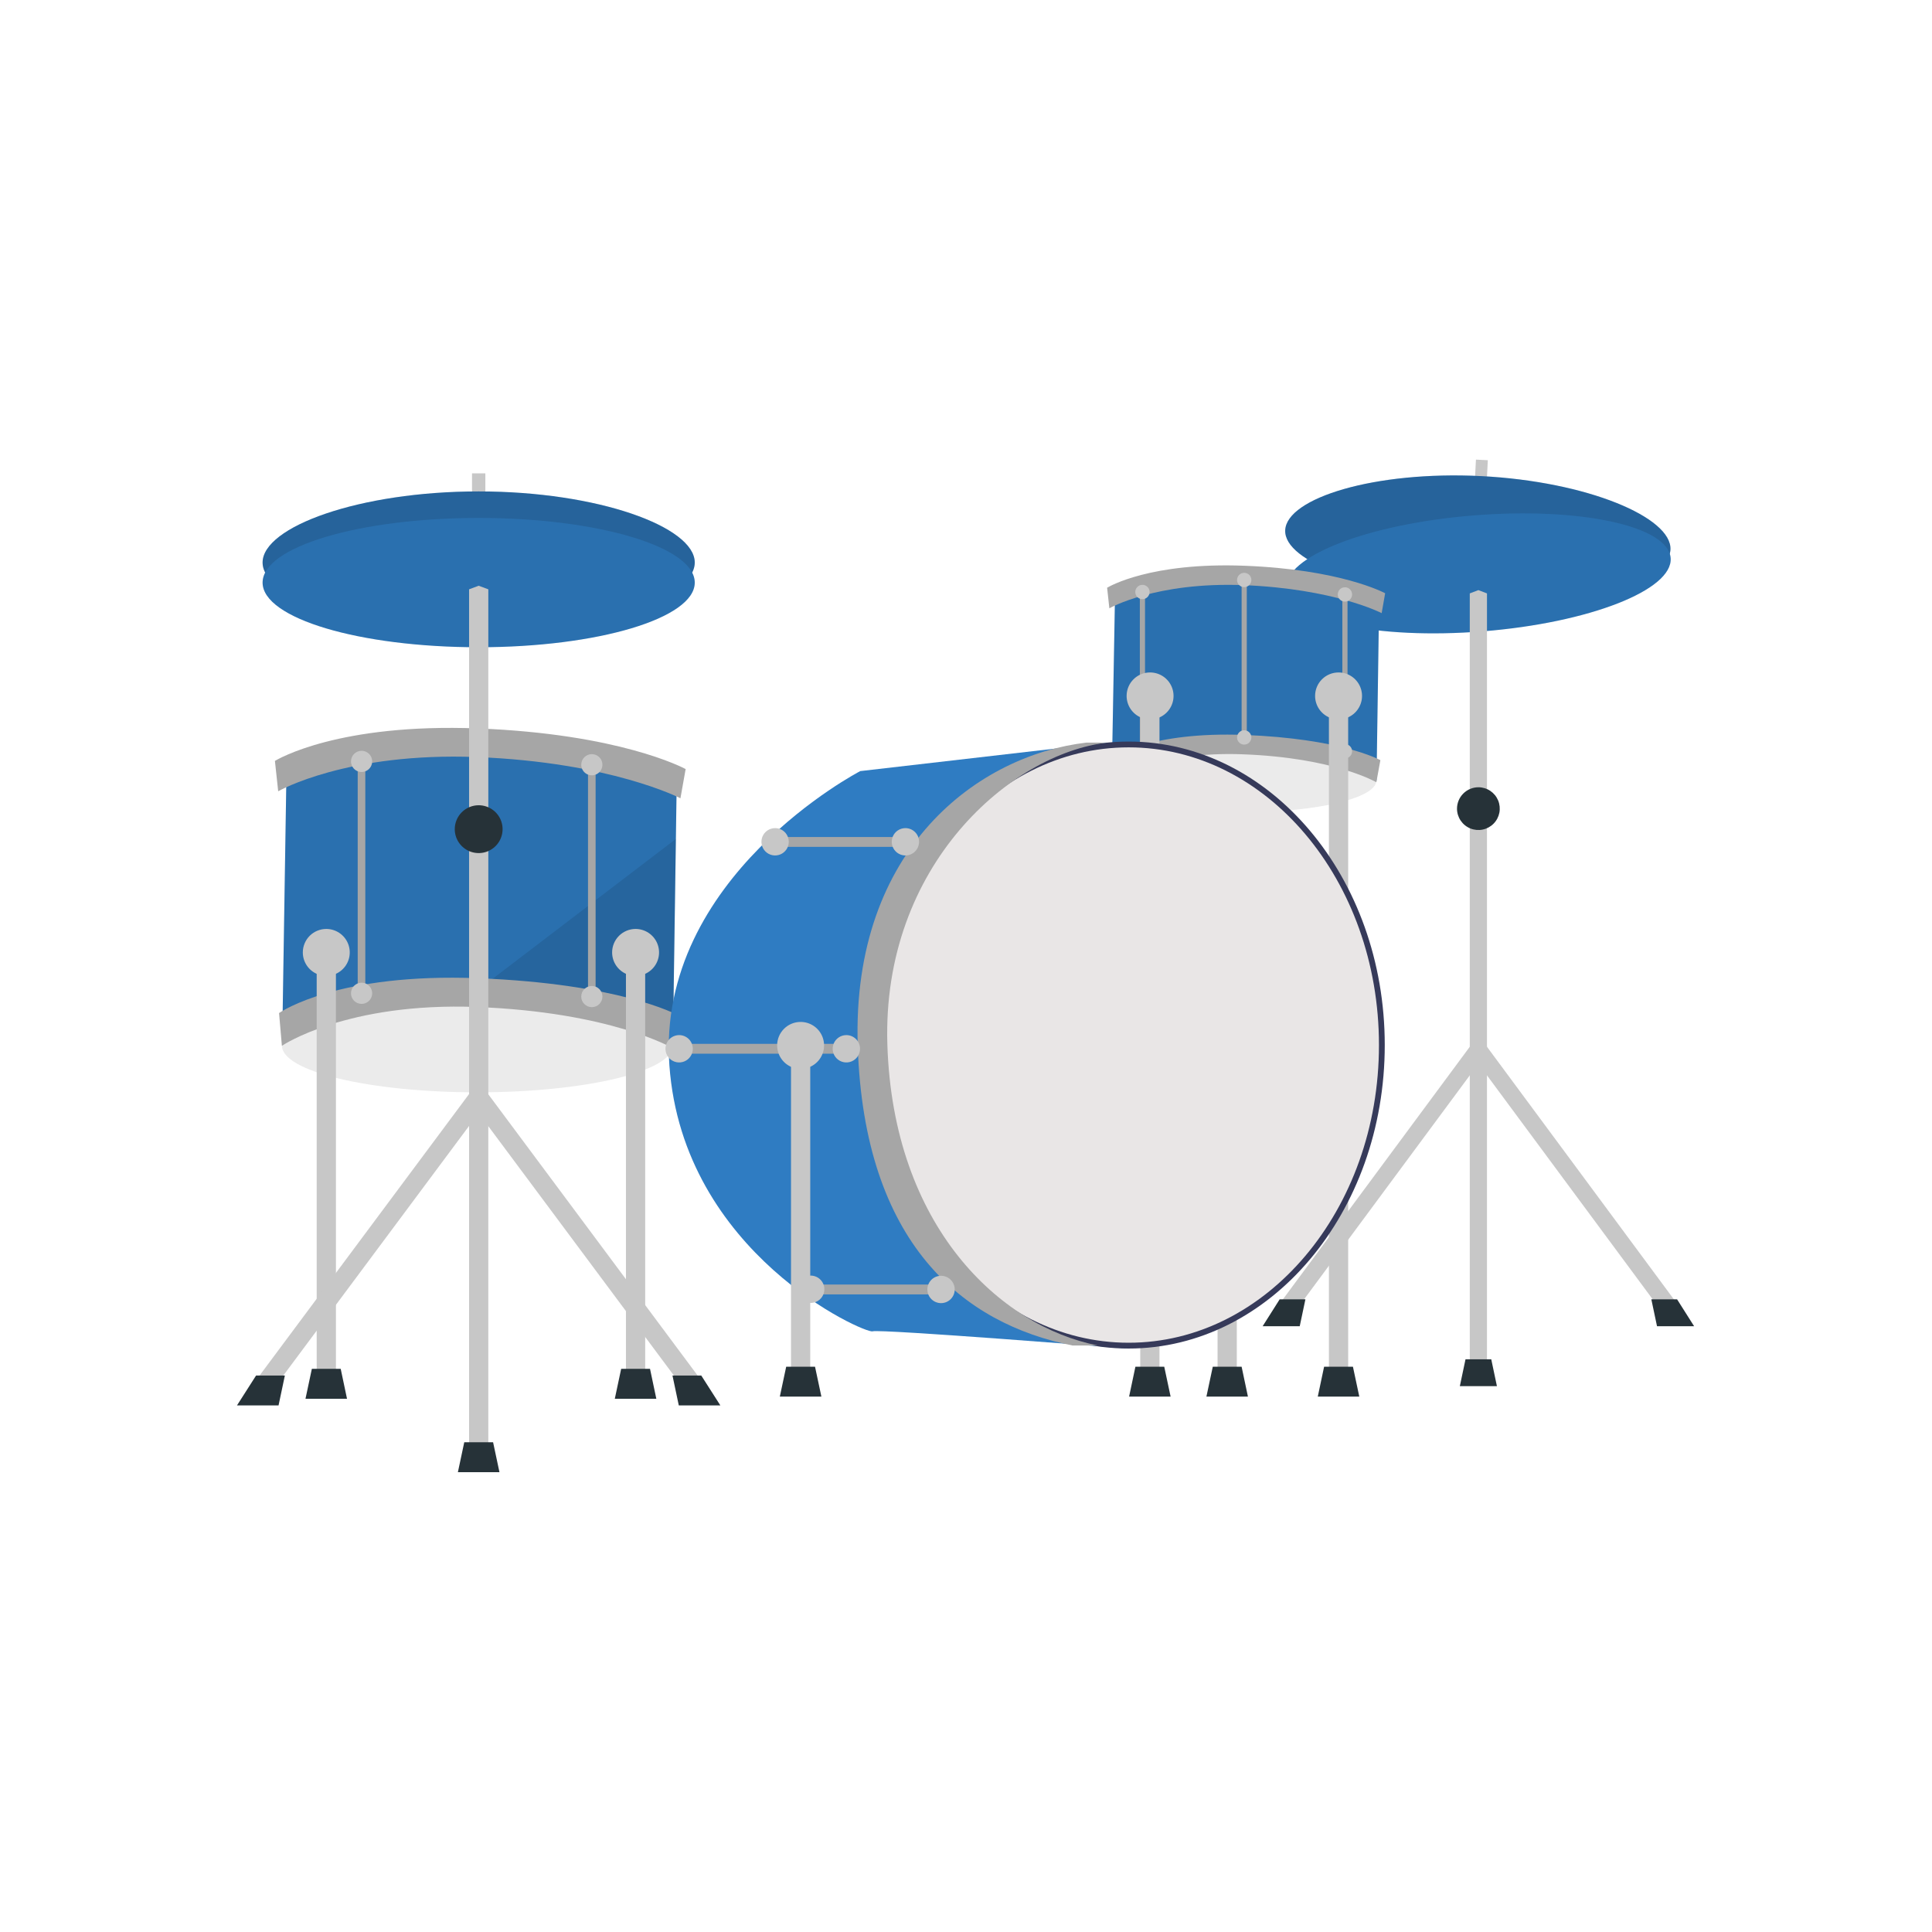 <svg width="1000" height="1000" viewBox="0 0 1000 1000" fill="none" xmlns="http://www.w3.org/2000/svg">
<path d="M763.252 251.622L769.395 251.934L770.09 238.209L763.947 237.898L763.252 251.622Z" fill="#C7C7C7"/>
<path d="M665.227 274.38C664.378 290.979 708.332 306.703 763.405 309.482C818.477 312.261 863.77 301.067 864.619 284.468C865.468 267.869 821.668 249.212 766.596 246.432C711.524 243.653 666.05 257.781 665.227 274.38Z" fill="#2F7CC2"/>
<path opacity="0.2" d="M665.227 274.38C664.378 290.979 708.332 306.703 763.405 309.482C818.477 312.261 863.77 301.067 864.619 284.468C865.468 267.869 821.668 249.212 766.596 246.432C711.524 243.653 666.05 257.781 665.227 274.38Z" fill="black"/>
<path d="M665.689 304.747C667.027 321.32 712.655 331.177 767.598 326.776C822.542 322.376 866.033 305.365 864.721 288.818C863.408 272.27 817.755 262.388 762.812 266.789C707.868 271.189 664.377 288.174 665.689 304.747Z" fill="#2F7CC2"/>
<path opacity="0.1" d="M665.689 304.747C667.027 321.32 712.655 331.177 767.598 326.776C822.542 322.376 866.033 305.365 864.721 288.818C863.408 272.27 817.755 262.388 762.812 266.789C707.868 271.189 664.377 288.174 665.689 304.747Z" fill="black"/>
<path d="M760.754 706.671H769.658V307.141L765.206 305.442L760.754 307.141V706.671Z" fill="#C7C7C7"/>
<path d="M755.609 717.479H774.807L771.874 703.582H758.543L755.609 717.479Z" fill="#263238"/>
<path d="M754.141 418.623C754.156 420.808 754.818 422.94 756.043 424.749C757.268 426.559 759.002 427.965 761.025 428.791C763.048 429.617 765.271 429.825 767.412 429.389C769.554 428.954 771.518 427.894 773.058 426.343C774.598 424.792 775.644 422.82 776.065 420.676C776.486 418.532 776.262 416.311 775.422 414.293C774.583 412.275 773.164 410.552 771.346 409.339C769.528 408.127 767.392 407.48 765.207 407.479C762.262 407.493 759.444 408.674 757.369 410.763C755.295 412.852 754.134 415.678 754.141 418.623Z" fill="#263238"/>
<path d="M860.241 679.031L867.293 673.756L769.012 540.939L761.961 546.215L860.241 679.031Z" fill="#C7C7C7"/>
<path d="M857.668 686.443H876.866L868.065 672.546H854.734L857.668 686.443Z" fill="#263238"/>
<path d="M670.169 679.031L663.117 673.756L761.398 540.939L768.449 546.215L670.169 679.031Z" fill="#C7C7C7"/>
<path d="M672.741 686.443H653.543L662.344 672.546H675.675L672.741 686.443Z" fill="#263238"/>
<path d="M348.28 541.223L350.235 406.657C350.235 406.657 322.905 384.474 247.091 384.474C171.277 384.474 148.219 403.208 148.219 403.208L146.031 541.223H348.28Z" fill="#2F7CC2"/>
<path opacity="0.1" d="M348.28 541.223L350.235 406.657C350.235 406.657 322.905 384.474 247.091 384.474C171.277 384.474 148.219 403.208 148.219 403.208L146.031 541.223H348.28Z" fill="black"/>
<path opacity="0.1" d="M349.849 434.218L348.254 541.222H209.621L349.849 434.218Z" fill="black"/>
<path d="M247.089 565.387C302.959 565.387 348.251 554.568 348.251 541.222C348.251 527.877 302.959 517.058 247.089 517.058C191.218 517.058 145.926 527.877 145.926 541.222C145.926 554.568 191.218 565.387 247.089 565.387Z" fill="#EBEBEB"/>
<path d="M352.188 413.193L354.891 398.061C353.321 397.238 320.277 379.841 247.371 377.036C175.314 374.257 143.867 392.914 142.297 393.841L143.995 409.564C144.33 409.359 179.535 389.26 246.805 391.859C315.954 394.535 351.854 413.013 352.188 413.193Z" fill="#A6A6A6"/>
<path d="M348.127 542.484L351.241 525.628C349.671 524.804 320.359 509.132 247.376 506.327C175.319 503.548 146.007 523.337 144.438 524.341L145.904 541.3C146.239 541.094 179.514 518.654 246.784 521.227C315.959 523.852 347.792 542.304 348.127 542.484Z" fill="#A6A6A6"/>
<path d="M304.352 518.576H308.289V394.818H304.352V518.576Z" fill="#A6A6A6"/>
<path d="M300.848 395.797C300.843 396.882 301.16 397.944 301.759 398.849C302.358 399.754 303.212 400.46 304.214 400.879C305.215 401.298 306.318 401.41 307.383 401.202C308.448 400.993 309.427 400.473 310.196 399.707C310.965 398.942 311.49 397.965 311.703 396.901C311.917 395.837 311.81 394.734 311.396 393.731C310.982 392.728 310.279 391.87 309.377 391.266C308.475 390.663 307.414 390.341 306.329 390.341C304.88 390.341 303.489 390.915 302.462 391.937C301.435 392.96 300.855 394.347 300.848 395.797Z" fill="#C7C7C7"/>
<path d="M306.329 521.304C309.356 521.304 311.811 518.85 311.811 515.822C311.811 512.795 309.356 510.341 306.329 510.341C303.302 510.341 300.848 512.795 300.848 515.822C300.848 518.85 303.302 521.304 306.329 521.304Z" fill="#C7C7C7"/>
<path d="M185.149 514.098H189.086L189.086 390.34H185.149L185.149 514.098Z" fill="#A6A6A6"/>
<path d="M181.676 394.072C181.671 395.157 181.988 396.219 182.587 397.124C183.186 398.029 184.041 398.736 185.042 399.154C186.043 399.573 187.146 399.686 188.211 399.477C189.276 399.268 190.255 398.748 191.024 397.983C191.793 397.217 192.318 396.241 192.532 395.177C192.745 394.113 192.638 393.009 192.224 392.006C191.81 391.003 191.107 390.145 190.205 389.542C189.303 388.938 188.243 388.616 187.157 388.616C185.708 388.616 184.318 389.19 183.29 390.213C182.263 391.235 181.683 392.623 181.676 394.072Z" fill="#C7C7C7"/>
<path d="M181.676 514.098C181.671 515.184 181.988 516.246 182.587 517.151C183.186 518.055 184.041 518.762 185.042 519.181C186.043 519.6 187.146 519.712 188.211 519.503C189.276 519.295 190.255 518.775 191.024 518.009C191.793 517.244 192.318 516.267 192.532 515.203C192.745 514.139 192.638 513.035 192.224 512.032C191.81 511.029 191.107 510.172 190.205 509.568C189.303 508.965 188.243 508.643 187.157 508.643C185.708 508.643 184.318 509.217 183.29 510.239C182.263 511.261 181.683 512.649 181.676 514.098Z" fill="#C7C7C7"/>
<path d="M156.738 492.97C156.738 495.372 157.451 497.721 158.785 499.718C160.12 501.716 162.017 503.273 164.237 504.192C166.456 505.111 168.899 505.352 171.255 504.883C173.611 504.415 175.775 503.258 177.474 501.559C179.173 499.86 180.33 497.696 180.798 495.34C181.267 492.983 181.027 490.541 180.107 488.322C179.188 486.102 177.631 484.205 175.633 482.87C173.636 481.536 171.287 480.823 168.885 480.823C167.29 480.823 165.71 481.137 164.237 481.748C162.763 482.358 161.424 483.253 160.296 484.381C159.168 485.509 158.273 486.848 157.663 488.322C157.052 489.795 156.738 491.375 156.738 492.97Z" fill="#C7C7C7"/>
<path d="M163.916 711.945H173.875L173.875 492.866H163.916L163.916 711.945Z" fill="#C7C7C7"/>
<path d="M158.125 723.989H179.613L176.345 708.497H161.419L158.125 723.989Z" fill="#263238"/>
<path d="M316.832 492.97C316.832 495.372 317.544 497.721 318.879 499.718C320.214 501.716 322.111 503.273 324.33 504.192C326.55 505.111 328.992 505.352 331.349 504.883C333.705 504.415 335.869 503.258 337.568 501.559C339.267 499.86 340.423 497.696 340.892 495.34C341.361 492.983 341.12 490.541 340.201 488.322C339.282 486.102 337.725 484.205 335.727 482.87C333.73 481.536 331.381 480.823 328.979 480.823C325.757 480.823 322.668 482.103 320.39 484.381C318.112 486.659 316.832 489.748 316.832 492.97Z" fill="#C7C7C7"/>
<path d="M323.986 711.945H333.945V492.866H323.986V711.945Z" fill="#C7C7C7"/>
<path d="M318.223 723.989H339.711L336.443 708.497H321.517L318.223 723.989Z" fill="#263238"/>
<path d="M712.477 404.031L713.815 312.93C713.815 312.93 695.312 297.901 643.997 297.901C592.682 297.901 577.087 310.589 577.087 310.589L575.414 404.031H712.477Z" fill="#2F7CC2"/>
<path opacity="0.1" d="M712.477 404.031L713.815 312.93C713.815 312.93 695.312 297.901 643.997 297.901C592.682 297.901 577.087 310.589 577.087 310.589L575.414 404.031H712.477Z" fill="black"/>
<path d="M575.414 404.031C575.414 413.064 606.09 420.373 643.92 420.373C681.75 420.373 712.399 413.064 712.399 404.031C712.399 394.998 681.75 387.664 643.92 387.664C606.09 387.664 575.414 394.998 575.414 404.031Z" fill="#EBEBEB"/>
<path d="M715.15 317.357L716.951 307.063C715.896 306.523 693.533 294.736 644.174 292.832C595.458 290.953 574.098 303.589 573.043 304.207L574.201 314.861C574.407 314.732 598.263 301.118 643.685 302.868C690.599 304.721 714.892 317.228 715.15 317.357Z" fill="#A6A6A6"/>
<path d="M712.398 404.88L714.482 393.454C713.427 392.914 693.534 382.311 644.175 380.407C595.46 378.528 575.567 391.936 574.512 392.554L575.49 404.031C575.721 403.903 598.265 388.59 643.789 390.443C690.601 392.245 712.141 404.752 712.398 404.88Z" fill="#A6A6A6"/>
<path d="M642.66 381.693H645.336V297.927H642.66V381.693Z" fill="#A6A6A6"/>
<path d="M640.293 300.192C640.293 300.925 640.51 301.642 640.918 302.251C641.325 302.86 641.903 303.335 642.581 303.616C643.258 303.896 644.003 303.97 644.722 303.827C645.441 303.684 646.101 303.331 646.619 302.813C647.137 302.294 647.49 301.634 647.633 300.915C647.776 300.196 647.703 299.451 647.422 298.774C647.142 298.097 646.667 297.518 646.058 297.111C645.448 296.704 644.732 296.486 643.999 296.486C643.016 296.486 642.073 296.877 641.378 297.572C640.683 298.267 640.293 299.209 640.293 300.192Z" fill="#C7C7C7"/>
<path d="M640.293 381.693C640.293 382.426 640.51 383.142 640.918 383.752C641.325 384.361 641.903 384.836 642.581 385.117C643.258 385.397 644.003 385.471 644.722 385.328C645.441 385.185 646.101 384.832 646.619 384.313C647.137 383.795 647.49 383.135 647.633 382.416C647.776 381.697 647.703 380.952 647.422 380.275C647.142 379.598 646.667 379.019 646.058 378.612C645.448 378.205 644.732 377.987 643.999 377.987C643.016 377.987 642.073 378.378 641.378 379.073C640.683 379.768 640.293 380.71 640.293 381.693Z" fill="#C7C7C7"/>
<path d="M694.796 390.701H697.473V306.935H694.796V390.701Z" fill="#A6A6A6"/>
<path d="M692.43 307.68C692.43 308.413 692.647 309.13 693.054 309.739C693.461 310.349 694.04 310.824 694.717 311.104C695.395 311.385 696.14 311.458 696.858 311.315C697.577 311.172 698.238 310.819 698.756 310.301C699.274 309.783 699.627 309.122 699.77 308.403C699.913 307.685 699.84 306.94 699.559 306.262C699.279 305.585 698.804 305.006 698.194 304.599C697.585 304.192 696.869 303.975 696.136 303.975C695.648 303.971 695.165 304.065 694.713 304.25C694.262 304.435 693.852 304.708 693.508 305.052C693.163 305.397 692.89 305.807 692.705 306.258C692.52 306.709 692.426 307.193 692.43 307.68Z" fill="#C7C7C7"/>
<path d="M692.43 388.848C692.43 389.581 692.647 390.298 693.054 390.907C693.461 391.517 694.04 391.992 694.717 392.272C695.395 392.553 696.14 392.626 696.858 392.483C697.577 392.34 698.238 391.987 698.756 391.469C699.274 390.95 699.627 390.29 699.77 389.571C699.913 388.852 699.84 388.107 699.559 387.43C699.279 386.753 698.804 386.174 698.194 385.767C697.585 385.36 696.868 385.143 696.135 385.143C695.153 385.143 694.21 385.533 693.515 386.228C692.82 386.923 692.43 387.866 692.43 388.848Z" fill="#C7C7C7"/>
<path d="M589.98 387.664H592.656V303.898H589.98V387.664Z" fill="#A6A6A6"/>
<path d="M591.319 310.125C593.366 310.125 595.025 308.466 595.025 306.42C595.025 304.373 593.366 302.714 591.319 302.714C589.272 302.714 587.613 304.373 587.613 306.42C587.613 308.466 589.272 310.125 591.319 310.125Z" fill="#C7C7C7"/>
<path d="M591.319 391.37C593.366 391.37 595.025 389.71 595.025 387.664C595.025 385.617 593.366 383.958 591.319 383.958C589.272 383.958 587.613 385.617 587.613 387.664C587.613 389.71 589.272 391.37 591.319 391.37Z" fill="#C7C7C7"/>
<path d="M680.691 360.18C680.686 362.584 681.395 364.936 682.728 366.938C684.061 368.939 685.957 370.5 688.178 371.423C690.399 372.345 692.843 372.588 695.202 372.12C697.56 371.652 699.727 370.495 701.427 368.794C703.127 367.094 704.285 364.927 704.753 362.569C705.221 360.21 704.978 357.766 704.055 355.545C703.133 353.325 701.572 351.428 699.571 350.095C697.569 348.762 695.217 348.054 692.812 348.059C689.598 348.059 686.515 349.336 684.242 351.609C681.968 353.882 680.691 356.965 680.691 360.18Z" fill="#C7C7C7"/>
<path d="M687.845 710.865H697.805V360.18H687.845V710.865Z" fill="#C7C7C7"/>
<path d="M682.082 722.884H703.57L700.276 707.417H685.35L682.082 722.884Z" fill="#263238"/>
<path d="M583.133 360.18C583.128 362.584 583.836 364.936 585.169 366.938C586.502 368.939 588.399 370.5 590.619 371.423C592.84 372.345 595.284 372.588 597.643 372.12C600.002 371.652 602.168 370.495 603.869 368.794C605.569 367.094 606.726 364.927 607.194 362.569C607.662 360.21 607.419 357.766 606.497 355.545C605.574 353.325 604.013 351.428 602.012 350.095C600.01 348.762 597.658 348.054 595.254 348.059C592.039 348.059 588.956 349.336 586.683 351.609C584.41 353.882 583.133 356.965 583.133 360.18Z" fill="#C7C7C7"/>
<path d="M590.185 710.865H600.145V360.18H590.185V710.865Z" fill="#C7C7C7"/>
<path d="M584.418 722.884H605.906L602.612 707.417H587.686L584.418 722.884Z" fill="#263238"/>
<path d="M635.194 553.241C641.902 553.241 647.34 547.802 647.34 541.094C647.34 534.386 641.902 528.947 635.194 528.947C628.485 528.947 623.047 534.386 623.047 541.094C623.047 547.802 628.485 553.241 635.194 553.241Z" fill="#C7C7C7"/>
<path d="M630.205 710.865H640.164V541.094H630.205V710.865Z" fill="#C7C7C7"/>
<path d="M624.438 722.884H645.926L642.658 707.417H627.732L624.438 722.884Z" fill="#263238"/>
<path d="M573.019 384.37L445.272 399.116C445.272 399.116 339.477 453.931 346.477 551.439C353.477 648.948 447.82 690.406 451.629 689.094C455.438 687.781 584.188 698.024 584.188 698.024L573.019 384.37Z" fill="#2F7CC2"/>
<path d="M715.247 540.914C715.247 627.09 656.341 696.498 584.188 696.498C512.035 696.498 453.129 627.09 453.129 540.914C453.129 454.739 512.035 385.33 584.188 385.33C656.341 385.33 715.247 454.739 715.247 540.914Z" fill="#E9E6E6" stroke="#363A5A" stroke-width="3"/>
<path d="M555.159 696.428H568.233C517.535 686.366 462.257 634.794 459.298 540.682C456.39 447.574 523.634 390.083 573.019 384.37H562.339C507.19 390.752 440.743 438.413 443.96 541.171C447.177 643.93 498.672 685.208 555.159 696.428Z" fill="#A6A6A6"/>
<path d="M351.445 540.296V545.392H442.417V540.296H351.445Z" fill="#A6A6A6"/>
<path d="M438.069 535.767C436.67 535.767 435.301 536.182 434.137 536.959C432.974 537.737 432.067 538.842 431.531 540.135C430.995 541.428 430.855 542.851 431.128 544.224C431.401 545.597 432.075 546.858 433.065 547.848C434.055 548.838 435.316 549.512 436.689 549.785C438.061 550.058 439.484 549.918 440.777 549.382C442.071 548.846 443.176 547.939 443.954 546.775C444.731 545.612 445.146 544.243 445.146 542.844C445.146 540.967 444.401 539.167 443.073 537.839C441.746 536.512 439.946 535.767 438.069 535.767Z" fill="#C7C7C7"/>
<path d="M351.522 535.767C350.123 535.767 348.754 536.182 347.591 536.959C346.427 537.737 345.52 538.842 344.984 540.135C344.448 541.428 344.308 542.851 344.581 544.224C344.854 545.597 345.528 546.858 346.518 547.848C347.508 548.838 348.769 549.512 350.142 549.785C351.515 550.058 352.937 549.918 354.231 549.382C355.524 548.846 356.629 547.939 357.407 546.775C358.184 545.612 358.599 544.243 358.599 542.844C358.599 540.967 357.854 539.167 356.527 537.839C355.199 536.512 353.399 535.767 351.522 535.767Z" fill="#C7C7C7"/>
<path d="M401.191 433.24V438.335H472.991V433.24H401.191Z" fill="#A6A6A6"/>
<path d="M468.64 428.633C467.24 428.633 465.872 429.048 464.708 429.826C463.544 430.603 462.637 431.708 462.101 433.002C461.566 434.295 461.425 435.718 461.698 437.09C461.972 438.463 462.646 439.724 463.635 440.714C464.625 441.704 465.886 442.378 467.259 442.651C468.632 442.924 470.055 442.784 471.348 442.248C472.641 441.713 473.746 440.805 474.524 439.642C475.301 438.478 475.717 437.11 475.717 435.71C475.717 433.833 474.971 432.033 473.644 430.706C472.317 429.378 470.517 428.633 468.64 428.633Z" fill="#C7C7C7"/>
<path d="M401.19 428.633C399.791 428.633 398.422 429.048 397.259 429.826C396.095 430.603 395.188 431.708 394.652 433.002C394.116 434.295 393.976 435.718 394.249 437.09C394.522 438.463 395.196 439.724 396.186 440.714C397.176 441.704 398.437 442.378 399.81 442.651C401.182 442.924 402.605 442.784 403.899 442.248C405.192 441.713 406.297 440.805 407.075 439.642C407.852 438.478 408.267 437.11 408.267 435.71C408.267 433.833 407.522 432.033 406.194 430.706C404.867 429.378 403.067 428.633 401.19 428.633Z" fill="#C7C7C7"/>
<path d="M419.617 664.877V669.973H491.417V664.877H419.617Z" fill="#A6A6A6"/>
<path d="M487.175 674.497C491.083 674.448 494.211 671.239 494.161 667.331C494.111 663.422 490.903 660.295 486.994 660.344C483.086 660.394 479.958 663.603 480.008 667.511C480.058 671.419 483.267 674.547 487.175 674.497Z" fill="#C7C7C7"/>
<path d="M419.616 660.245C418.216 660.245 416.848 660.66 415.684 661.438C414.52 662.215 413.613 663.321 413.078 664.614C412.542 665.907 412.402 667.33 412.675 668.703C412.948 670.076 413.622 671.337 414.612 672.326C415.602 673.316 416.863 673.99 418.235 674.263C419.608 674.536 421.031 674.396 422.324 673.86C423.618 673.325 424.723 672.418 425.5 671.254C426.278 670.09 426.693 668.722 426.693 667.322C426.693 665.445 425.947 663.645 424.62 662.318C423.293 660.991 421.493 660.245 419.616 660.245Z" fill="#C7C7C7"/>
<path d="M402.246 541.094C402.246 543.496 402.959 545.845 404.293 547.842C405.628 549.84 407.525 551.397 409.745 552.316C411.964 553.235 414.406 553.476 416.763 553.007C419.119 552.539 421.283 551.382 422.982 549.683C424.681 547.984 425.837 545.82 426.306 543.464C426.775 541.107 426.534 538.665 425.615 536.446C424.696 534.226 423.139 532.329 421.141 530.994C419.144 529.66 416.795 528.947 414.393 528.947C411.171 528.947 408.082 530.227 405.804 532.505C403.526 534.783 402.246 537.872 402.246 541.094Z" fill="#C7C7C7"/>
<path d="M409.424 710.865H419.383V541.094H409.424V710.865Z" fill="#C7C7C7"/>
<path d="M403.637 722.884H425.151L421.857 707.417H406.931L403.637 722.884Z" fill="#263238"/>
<path d="M244.314 260.329H251.211V245.017H244.314V260.329Z" fill="#C7C7C7"/>
<path d="M135.918 291.159C135.918 309.688 185.998 324.614 247.761 324.614C309.524 324.614 359.603 309.611 359.603 291.159C359.603 272.707 309.524 254.358 247.761 254.358C185.998 254.358 135.918 272.656 135.918 291.159Z" fill="#2F7CC2"/>
<path opacity="0.2" d="M135.918 291.159C135.918 309.688 185.998 324.614 247.761 324.614C309.524 324.614 359.603 309.611 359.603 291.159C359.603 272.707 309.524 254.358 247.761 254.358C185.998 254.358 135.918 272.656 135.918 291.159Z" fill="black"/>
<path d="M135.918 301.556C135.918 320.059 185.998 335.011 247.761 335.011C309.524 335.011 359.603 320.007 359.603 301.556C359.603 283.104 309.524 268.101 247.761 268.101C185.998 268.101 135.918 283.052 135.918 301.556Z" fill="#2F7CC2"/>
<path opacity="0.1" d="M135.918 301.556C135.918 320.059 185.998 335.011 247.761 335.011C309.524 335.011 359.603 320.007 359.603 301.556C359.603 283.104 309.524 268.101 247.761 268.101C185.998 268.101 135.918 283.052 135.918 301.556Z" fill="black"/>
<path d="M242.793 749.981H252.752V305.03L247.76 303.177L242.793 305.03V749.981Z" fill="#C7C7C7"/>
<path d="M237.004 762H258.518L255.224 746.508H240.298L237.004 762Z" fill="#263238"/>
<path d="M235.383 429.174C235.383 431.622 236.109 434.016 237.469 436.051C238.829 438.087 240.762 439.674 243.024 440.61C245.286 441.547 247.775 441.792 250.176 441.315C252.577 440.837 254.783 439.658 256.514 437.927C258.245 436.196 259.424 433.99 259.902 431.589C260.379 429.188 260.134 426.699 259.197 424.437C258.26 422.175 256.674 420.242 254.638 418.882C252.603 417.522 250.209 416.796 247.761 416.796C244.478 416.796 241.33 418.1 239.008 420.421C236.687 422.743 235.383 425.891 235.383 429.174Z" fill="#263238"/>
<path d="M252.039 565.453L244.133 571.338L354.225 719.253L362.131 713.368L252.039 565.453Z" fill="#C7C7C7"/>
<path d="M351.342 727.438H372.857L362.975 711.972H348.074L351.342 727.438Z" fill="#263238"/>
<path d="M243.49 565.337L133.398 713.252L141.305 719.137L251.397 571.222L243.49 565.337Z" fill="#C7C7C7"/>
<path d="M144.178 727.438H122.664L132.546 711.972H147.447L144.178 727.438Z" fill="#263238"/>
</svg>
